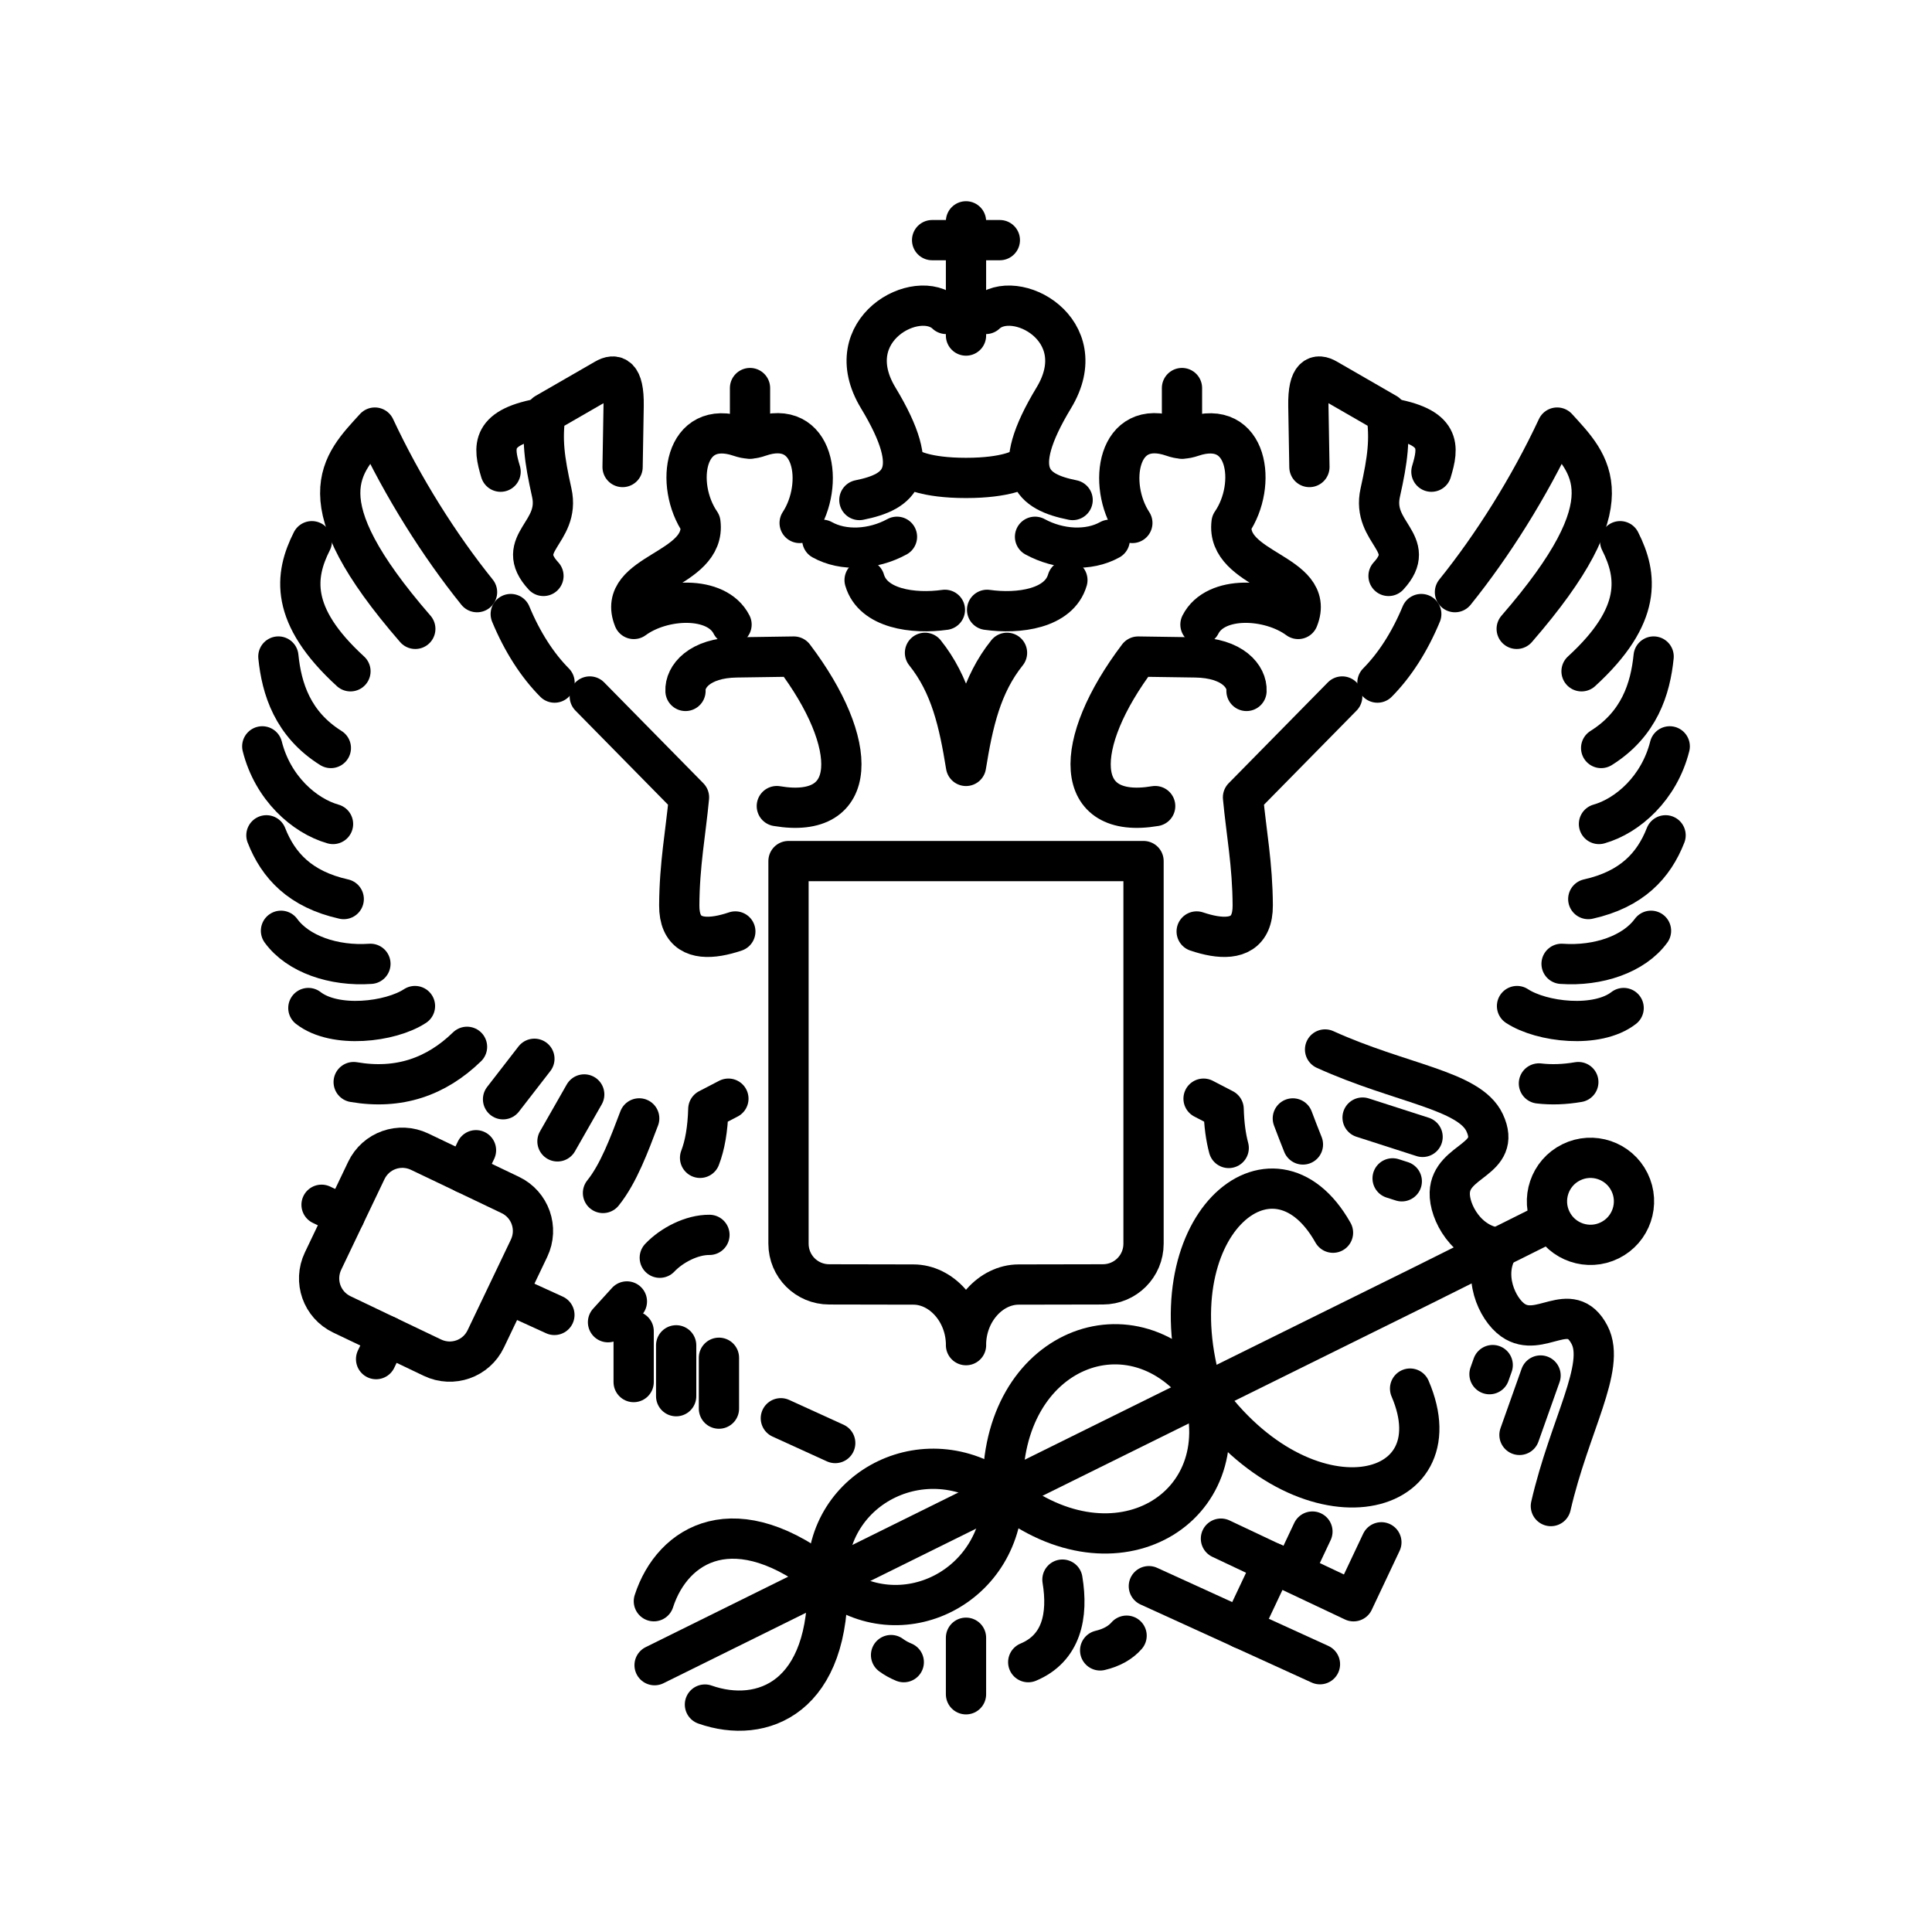<?xml version="1.0" encoding="UTF-8"?><svg id="a" xmlns="http://www.w3.org/2000/svg" viewBox="0 0 48 48"><defs><style>.cm{fill:none;stroke:#000;stroke-linecap:round;stroke-linejoin:round;}</style></defs><g id="b"><g id="c"><path id="d" class="cm" d="M39.994,30.816c-.535.265-1.184.045-1.448-.49-.265-.535-.045-1.184.49-1.448.535-.265,1.184-.045,1.448.49.265.535.045,1.184-.49,1.448Z"/><path id="e" class="cm" d="M32.921,26.074c1.878.852,3.584,1.005,3.964,1.819.439.94-.836.91-.866,1.738-.017.48.417,1.292,1.21,1.372-.417.678-.036,1.516.356,1.794.676.479,1.426-.552,1.906.367.416.796-.497,2.245-.96,4.254"/><path id="f" class="cm" d="M35.344,28.246l-1.491-.48"/><path id="g" class="cm" d="M34.827,29.349l-.228-.073"/><path id="h" class="cm" d="M38.275,34.174l-.524,1.476"/><path id="i" class="cm" d="M37.086,33.915l-.08.226"/></g><g id="j"><path id="k" class="cm" d="M38.46,30.381l-3.107,1.55-1.453.718-17.637,8.722"/><path id="l" class="cm" d="M33.118,30.626c-1.496-2.661-4.49-.136-3.227,3.968.879,2.856-2.154,4.738-4.907,2.55-1.904-1.513-4.495-.215-4.426,2.051.091,2.99-1.623,3.655-3.044,3.154"/><path id="m" class="cm" d="M35.033,34.499c1.206,2.805-2.618,3.65-5.112.155-1.736-2.432-5.073-1.165-5.005,2.351.047,2.431-2.558,3.702-4.317,2.272-2.321-1.888-3.89-.929-4.354.505"/></g></g><g id="n"><path id="o" class="cm" d="M24,33.42c-.002-.832.613-1.505,1.307-1.506l2.092-.004c.561,0,1.012-.451,1.012-1.012h0v-9.505h-8.821v9.505c0,.561.451,1.012,1.012,1.012l2.092.004c.693.001,1.308.674,1.307,1.506Z"/><g id="p"><g id="q"><path id="r" class="cm" d="M18.269,23.142c-.145.049-.288.087-.424.11-.543.091-.973-.063-.969-.759.005-1.017.158-1.793.242-2.683l-2.465-2.506"/><path id="s" class="cm" d="M13.778,16.959c-.426-.43-.8-1.006-1.089-1.703"/><path id="t" class="cm" d="M6.516,18.543c.259,1.032,1.04,1.725,1.758,1.929"/><path id="u" class="cm" d="M6.916,16.311c.08.8.356,1.68,1.304,2.273"/><path id="v" class="cm" d="M7.748,13.446c-.428.848-.565,1.838.959,3.232"/><path id="w" class="cm" d="M11.852,14.712c-.933-1.158-1.845-2.604-2.539-4.089-.842.925-1.787,1.784,1.005,5.001"/><path id="x" class="cm" d="M6.619,20.753c.295.753.84,1.343,1.921,1.584"/><path id="y" class="cm" d="M6.981,23.125c.421.578,1.308.885,2.222.821"/><path id="z" class="cm" d="M7.661,25.044c.66.513,2.039.352,2.649-.049"/><path id="aa" class="cm" d="M8.787,26.884c1.12.192,2.047-.129,2.816-.876"/><path id="ab" class="cm" d="M13.277,26.305l-.779,1.006"/><path id="ac" class="cm" d="M14.515,27.191l-.665,1.166"/><path id="ad" class="cm" d="M14.981,29.639c.387-.481.652-1.2.9-1.853"/><path id="ae" class="cm" d="M17.393,28.766c.12-.313.19-.705.205-1.211l.499-.259"/></g><g id="af"><path id="ag" class="cm" d="M29.731,23.142c.145.049.288.087.424.11.543.091.973-.063.969-.759-.005-1.017-.158-1.793-.242-2.683l2.465-2.506"/><path id="ah" class="cm" d="M34.222,16.959c.426-.43.8-1.006,1.089-1.703"/><path id="ai" class="cm" d="M41.484,18.543c-.259,1.032-1.04,1.725-1.758,1.929"/><path id="aj" class="cm" d="M41.084,16.311c-.08.8-.356,1.68-1.304,2.273"/><path id="ak" class="cm" d="M40.252,13.446c.428.848.565,1.838-.959,3.232"/><path id="al" class="cm" d="M36.148,14.712c.933-1.158,1.845-2.604,2.539-4.089.842.925,1.787,1.784-1.005,5.001"/><path id="am" class="cm" d="M41.381,20.753c-.295.753-.84,1.343-1.921,1.584"/><path id="an" class="cm" d="M41.019,23.125c-.421.578-1.308.885-2.222.821"/><path id="ao" class="cm" d="M40.339,25.044c-.66.513-2.039.352-2.649-.049"/><path id="ap" class="cm" d="M39.213,26.884c-.344.059-.67.07-.979.034"/><path id="aq" class="cm" d="M32.371,28.434c-.088-.216-.17-.435-.251-.647"/><path id="ar" class="cm" d="M30.527,28.521c-.072-.267-.115-.584-.126-.966l-.499-.259"/></g></g><g id="as"><path id="at" class="cm" d="M15.743,34.337v-1.264"/><path id="au" class="cm" d="M16.799,34.688v-1.264"/><path id="av" class="cm" d="M17.862,34.997v-1.264"/><path id="aw" class="cm" d="M15.575,32.334l-.469.516"/><path id="ax" class="cm" d="M16.392,31.248c.3-.316.798-.572,1.234-.568"/></g><g id="ay"><path id="az" class="cm" d="M15.468,11.603l.026-1.518c.013-.773-.224-.804-.458-.669l-1.483.855c-.092.647-.033,1.126.155,1.968.226,1.011-.964,1.249-.206,2.07"/><path id="ba" class="cm" d="M12.437,11.719c-.186-.623-.264-1.117,1.083-1.339"/></g><g id="bb"><path id="bc" class="cm" d="M18.175,15.517c-.371-.733-1.714-.665-2.428-.139-.465-1.159,1.807-1.19,1.655-2.39-.649-.946-.412-2.607.977-2.14.191.064.298.065.485,0,1.384-.48,1.627,1.194,1.003,2.145"/><path id="bd" class="cm" d="M19.3,20.027c2.052.348,2.071-1.537.423-3.715l-1.425.021c-.924.014-1.286.478-1.267.833"/><path id="be" class="cm" d="M18.634,9.641v1.255"/><path id="bf" class="cm" d="M21.481,14.412c.207.712,1.208.85,1.995.739"/><path id="bg" class="cm" d="M20.429,13.41c.521.291,1.257.253,1.856-.074"/><path id="bh" class="cm" d="M29.825,15.517c.371-.733,1.714-.665,2.428-.139.465-1.159-1.807-1.19-1.655-2.39.649-.946.412-2.607-.977-2.14-.191.064-.298.065-.485,0-1.384-.48-1.627,1.194-1.003,2.145"/><path id="bi" class="cm" d="M28.7,20.027c-2.052.348-2.071-1.537-.423-3.715l1.425.021c.924.014,1.286.478,1.267.833"/><path id="bj" class="cm" d="M29.366,9.641v1.255"/><path id="bk" class="cm" d="M26.519,14.412c-.207.712-1.208.85-1.995.739"/><path id="bl" class="cm" d="M27.571,13.41c-.521.291-1.257.253-1.856-.074"/><path id="bm" class="cm" d="M25.019,16.219c-.638.797-.844,1.732-1.019,2.81-.175-1.078-.381-2.013-1.019-2.81"/></g><g id="bn"><path id="bo" class="cm" d="M32.532,11.603l-.026-1.518c-.013-.773.224-.804.458-.669l1.483.855c.092.647.033,1.126-.155,1.968-.226,1.011.964,1.249.206,2.07"/><path id="bp" class="cm" d="M35.563,11.719c.186-.623.264-1.117-1.083-1.339"/></g><g id="bq"><path id="br" class="cm" d="M21.351,12.423c1.012-.202,1.601-.665.468-2.538-1.025-1.695.975-2.762,1.689-2.085"/><path id="bs" class="cm" d="M26.649,12.423c-1.012-.202-1.601-.665-.468-2.538,1.025-1.695-.975-2.762-1.689-2.085"/><path id="bt" class="cm" d="M22.63,11.647s.351.227,1.37.227,1.37-.227,1.37-.227"/><path id="bu" class="cm" d="M24,5.499v2.838"/><path id="bv" class="cm" d="M23.158,5.966h1.683"/></g><g id="bw"><path id="bx" class="cm" d="M24,40.689v1.405"/><path id="by" class="cm" d="M22.454,41.296c-.119-.049-.224-.108-.316-.176"/><path id="bz" class="cm" d="M25.546,41.296c.826-.345.999-1.151.85-2.051"/><path id="ca" class="cm" d="M27.333,41.004c.291-.069.508-.195.657-.366"/></g></g><g id="cb"><path id="cc" class="cm" d="M8.026,31.331l1.075-2.25c.237-.497.828-.705,1.325-.468l2.25,1.075c.497.237.705.828.468,1.325l-1.075,2.25c-.237.497-.828.705-1.325.468l-2.25-1.075c-.497-.237-.705-.828-.468-1.325Z"/><path id="cd" class="cm" d="M7.989,29.932l.574.275"/><path id="ce" class="cm" d="M9.619,33.193l-.275.574"/><path id="cf" class="cm" d="M11.826,28.577l-.274.573"/><path id="cg" class="cm" d="M34.32,38.318l-.692,1.465-3.294-1.556"/><path id="ch" class="cm" d="M32.607,38.051l-.464.983"/><path id="ci" class="cm" d="M31.625,38.833l-.77,1.631"/><path id="cj" class="cm" d="M28.543,39.408l4.251,1.939"/><path id="ck" class="cm" d="M19.4,35.236l1.351.616"/><path id="cl" class="cm" d="M12.753,32.203l1.021.466"/></g></svg>